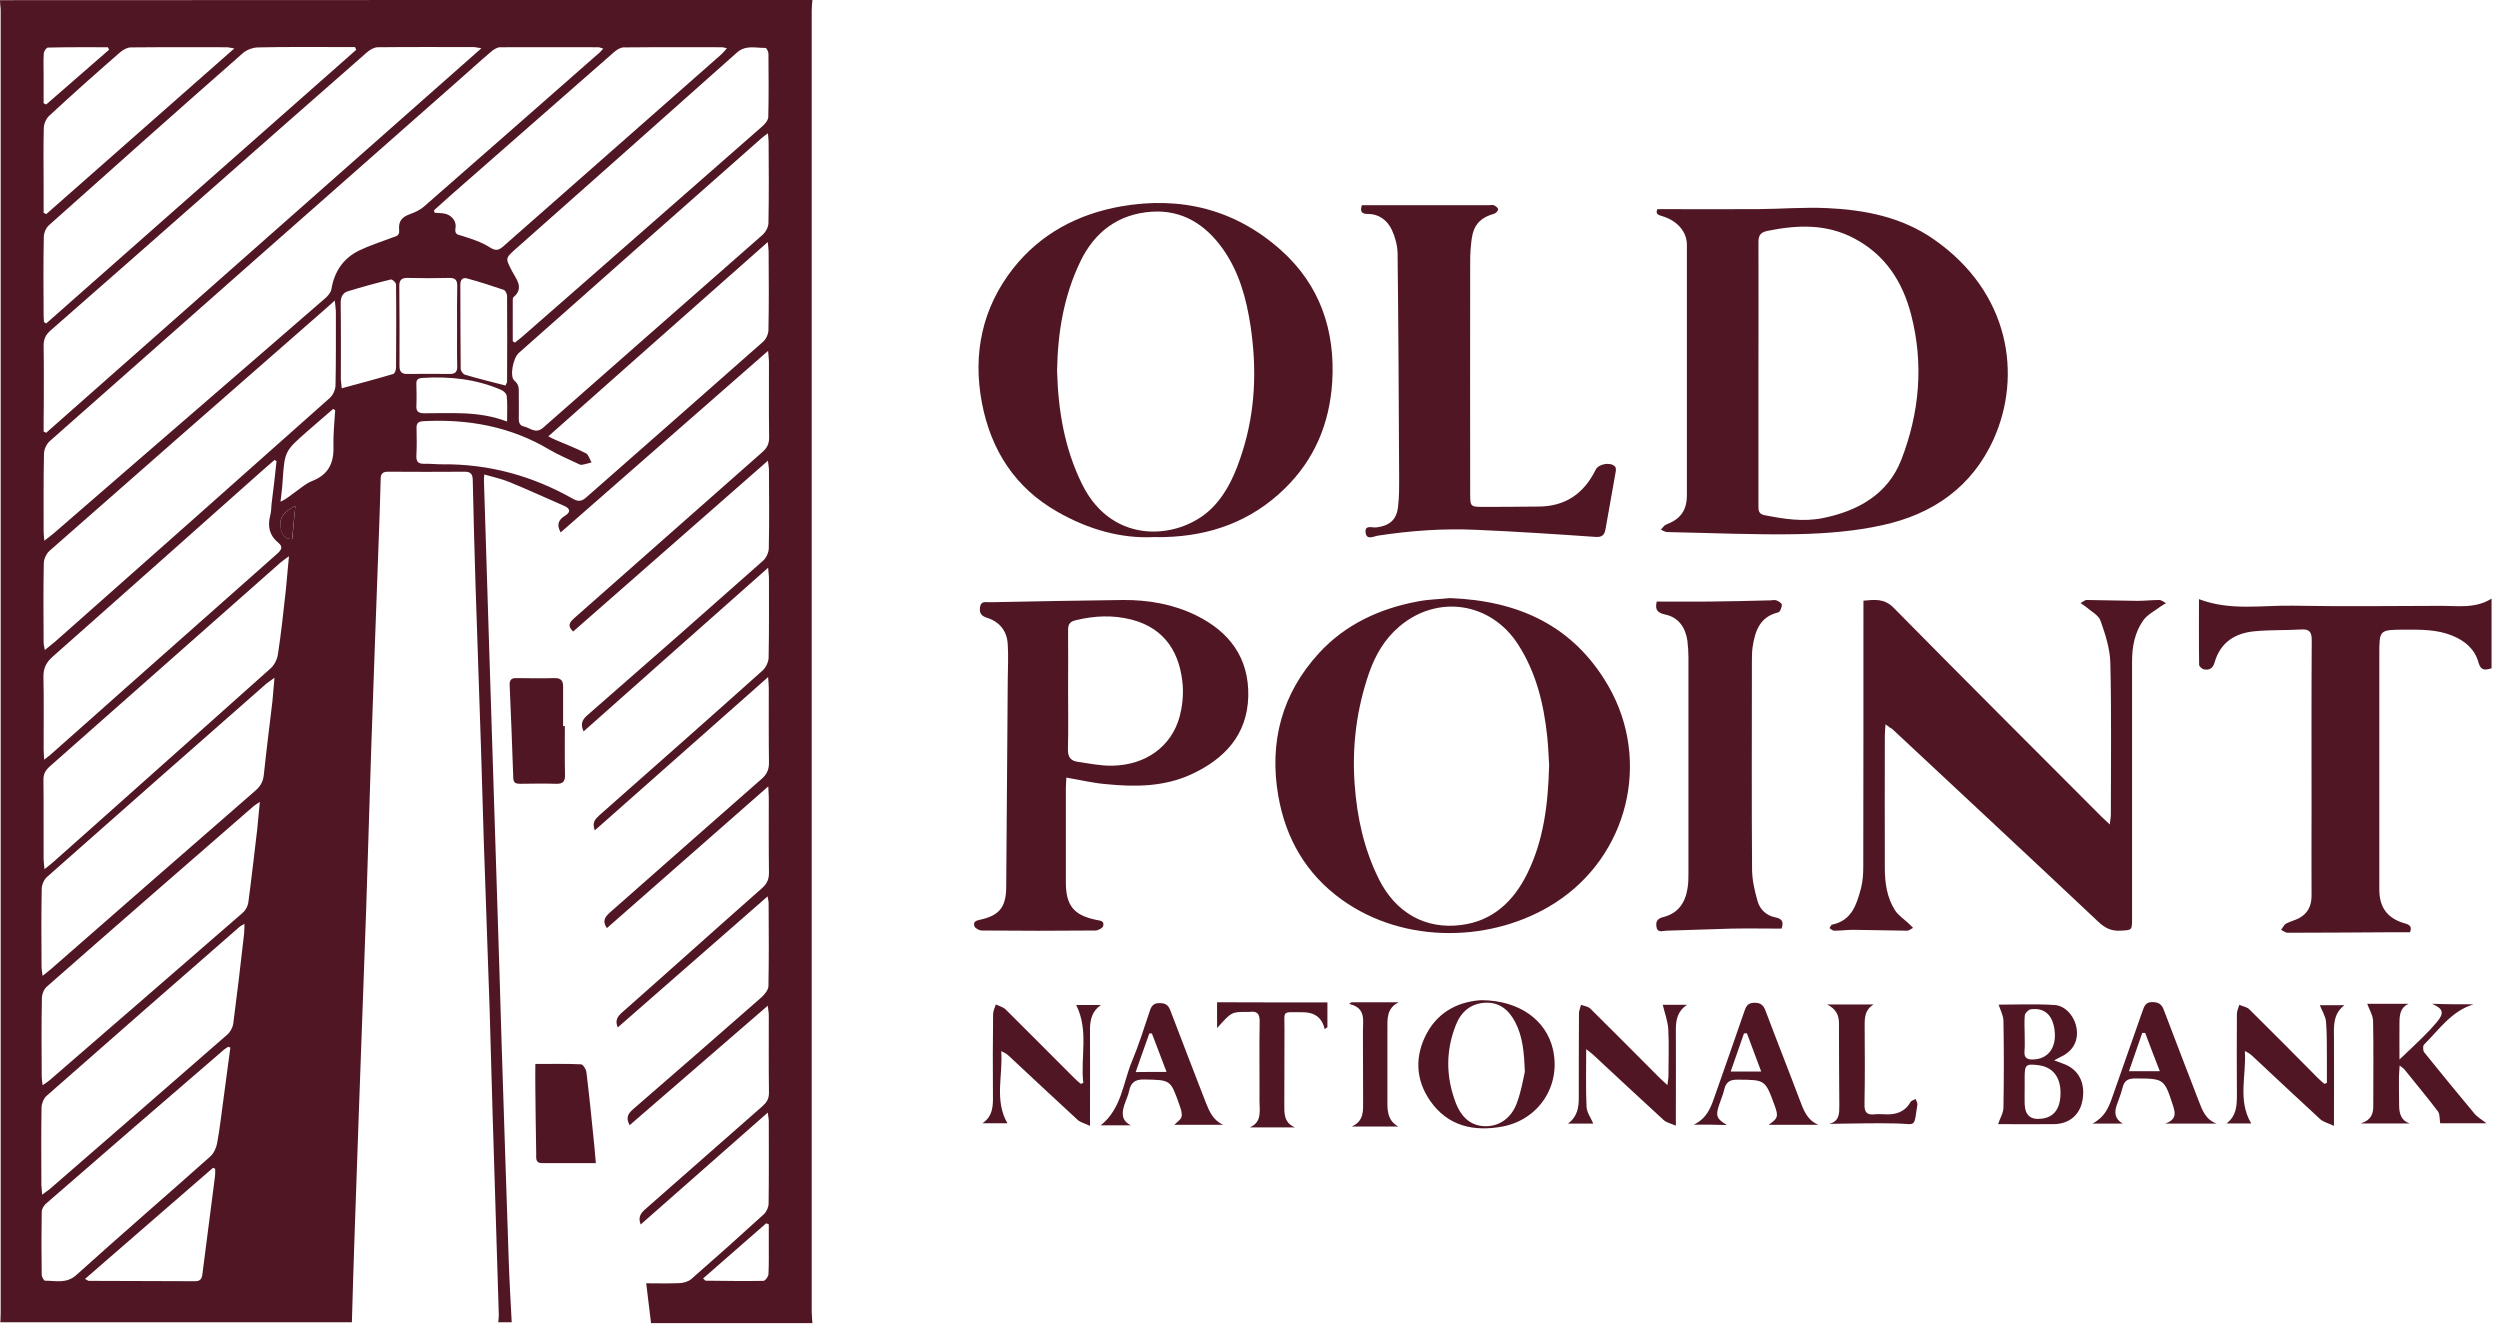<?xml version="1.0" encoding="utf-8"?>
<!-- Generator: Adobe Illustrator 28.1.0, SVG Export Plug-In . SVG Version: 6.00 Build 0)  -->
<svg version="1.1" id="Layer_1" xmlns="http://www.w3.org/2000/svg" xmlns:xlink="http://www.w3.org/1999/xlink" x="0px" y="0px"
	 viewBox="0 0 145 77" style="enable-background:new 0 0 145 77;" xml:space="preserve">
<style type="text/css">
	.st0{fill:#511624;}
</style>
<path class="st0" d="M47.12,0c-0.02,0.21-0.04,0.42-0.04,0.63c0,25.16,0,50.32,0,75.48c0,0.21,0.03,0.42,0.04,0.63
	c-3.12,0-6.24,0-9.36,0c-0.09-0.75-0.18-1.5-0.28-2.31c0.69,0,1.32,0.02,1.95-0.01c0.22-0.01,0.49-0.09,0.66-0.23
	c1.42-1.24,2.83-2.5,4.22-3.77c0.15-0.14,0.27-0.41,0.27-0.63c0.02-1.58,0.01-3.16,0.01-4.75c0-0.14-0.03-0.27-0.06-0.51
	c-2.5,2.2-4.93,4.34-7.37,6.49c-0.17-0.43,0.01-0.66,0.27-0.89c2.26-1.99,4.52-3.98,6.78-5.96c0.25-0.22,0.39-0.43,0.39-0.78
	c-0.02-1.5-0.01-3-0.01-4.5c0-0.15-0.03-0.3-0.06-0.56c-2.73,2.36-5.36,4.64-8.01,6.93c-0.27-0.48-0.04-0.72,0.25-0.97
	c2.47-2.14,4.94-4.29,7.4-6.45c0.19-0.17,0.4-0.44,0.4-0.66c0.03-1.61,0.02-3.23,0.01-4.84c0-0.07-0.03-0.15-0.06-0.35
	c-2.94,2.57-5.8,5.07-8.69,7.6c-0.16-0.38-0.04-0.61,0.23-0.85c2.72-2.4,5.42-4.83,8.14-7.23c0.28-0.25,0.4-0.5,0.4-0.88
	c-0.02-1.45-0.01-2.9-0.01-4.36c0-0.17-0.02-0.34-0.03-0.66c-3.18,2.8-6.27,5.5-9.36,8.22c-0.29-0.42-0.1-0.66,0.18-0.91
	c2.93-2.58,5.86-5.17,8.79-7.74c0.31-0.27,0.44-0.55,0.43-0.97c-0.02-1.44-0.01-2.87-0.01-4.31c0-0.17-0.02-0.34-0.04-0.63
	c-3.41,3.01-6.72,5.94-10.05,8.89c-0.18-0.46,0.03-0.66,0.27-0.88c3.16-2.79,6.32-5.58,9.46-8.39c0.19-0.17,0.34-0.49,0.35-0.74
	c0.03-1.55,0.02-3.1,0.02-4.65c0-0.15-0.03-0.3-0.05-0.57c-3.63,3.21-7.16,6.35-10.7,9.49c-0.2-0.43-0.08-0.68,0.22-0.94
	c3.41-2.97,6.81-5.96,10.19-8.96c0.18-0.16,0.32-0.46,0.33-0.7c0.03-1.52,0.02-3.03,0.01-4.55c0-0.15-0.03-0.29-0.06-0.55
	c-3.83,3.36-7.57,6.64-11.3,9.91c-0.37-0.36-0.18-0.55,0.08-0.79c3.64-3.21,7.27-6.42,10.91-9.63c0.27-0.24,0.38-0.48,0.38-0.84
	c-0.02-1.47-0.01-2.94-0.01-4.4c0-0.17-0.03-0.33-0.05-0.62c-4.07,3.57-8.04,7.04-12.03,10.53c-0.24-0.42-0.15-0.72,0.24-0.96
	c0.33-0.2,0.35-0.41-0.04-0.58c-1.06-0.46-2.1-0.94-3.17-1.38c-0.46-0.19-0.95-0.29-1.46-0.44c-0.01,0.18-0.03,0.27-0.02,0.36
	c0.1,3.31,0.21,6.61,0.31,9.92c0.15,4.82,0.31,9.64,0.46,14.47c0.09,2.7,0.17,5.41,0.25,8.11c0.14,4.27,0.27,8.54,0.42,12.8
	c0.04,1.17,0.11,2.34,0.17,3.51c-0.26,0-0.52,0-0.78,0c0.01-0.16,0.04-0.32,0.03-0.48c-0.12-3.89-0.24-7.79-0.36-11.68
	c-0.06-1.99-0.11-3.98-0.17-5.96c-0.11-3.28-0.23-6.55-0.34-9.82c-0.06-1.78-0.1-3.55-0.16-5.33c-0.1-3.18-0.22-6.35-0.32-9.53
	c-0.06-2.02-0.12-4.04-0.16-6.06c-0.01-0.32-0.11-0.47-0.46-0.47c-1.48,0.01-2.96,0.01-4.44,0c-0.31,0-0.44,0.1-0.44,0.42
	c-0.02,0.96-0.06,1.92-0.09,2.88c-0.15,4.17-0.31,8.34-0.45,12.51c-0.11,3.18-0.19,6.35-0.3,9.53c-0.14,3.97-0.29,7.95-0.43,11.92
	c-0.08,2.3-0.16,4.59-0.24,6.89c-0.06,1.73-0.11,3.45-0.16,5.18c-6.8,0-13.59,0-20.39,0c0.01-0.19,0.02-0.39,0.02-0.58
	c0-25.19,0-50.38,0-75.57C0.02,0.4,0.01,0.2,0,0.01C15.71,0,31.41,0,47.12,0z M34.99,2.82c-0.16-0.04-0.21-0.08-0.27-0.08
	c-1.9,0-3.8-0.01-5.71,0c-0.18,0-0.39,0.14-0.54,0.27c-0.66,0.56-1.29,1.14-1.94,1.71c-7.89,6.95-15.77,13.9-23.65,20.87
	c-0.19,0.17-0.33,0.49-0.33,0.74c-0.03,1.5-0.02,3-0.02,4.5c0,0.14,0.02,0.28,0.04,0.53c0.23-0.18,0.4-0.3,0.55-0.43
	c1.67-1.45,3.35-2.9,5.02-4.35c3.57-3.09,7.14-6.17,10.71-9.27c0.16-0.14,0.34-0.34,0.37-0.53c0.17-1.03,0.69-1.8,1.61-2.25
	c0.62-0.3,1.3-0.51,1.95-0.76c0.19-0.07,0.4-0.09,0.37-0.41c-0.05-0.55,0.16-0.78,0.68-0.96c0.27-0.1,0.54-0.23,0.75-0.41
	c3.37-2.94,6.73-5.9,10.09-8.85C34.77,3.07,34.85,2.97,34.99,2.82z M2.53,25.03c0.05,0.03,0.1,0.05,0.15,0.07
	c8.38-7.4,16.76-14.81,25.24-22.3c-0.26-0.04-0.35-0.07-0.44-0.07c-1.85,0-3.7-0.01-5.56,0.01c-0.21,0-0.46,0.14-0.63,0.29
	c-3.13,2.74-6.26,5.5-9.38,8.25c-2.99,2.63-5.98,5.27-8.98,7.89c-0.3,0.26-0.41,0.53-0.4,0.93c0.02,1.12,0.01,2.25,0.01,3.38
	C2.53,24,2.53,24.52,2.53,25.03z M19.42,17.43c-0.52,0.46-0.94,0.84-1.36,1.2C12.99,23.07,7.92,27.5,2.87,31.95
	c-0.18,0.16-0.32,0.46-0.33,0.7c-0.03,1.53-0.02,3.07-0.01,4.6c0,0.12,0.03,0.24,0.07,0.45c0.24-0.19,0.41-0.33,0.58-0.47
	c5.32-4.71,10.64-9.42,15.95-14.15c0.19-0.17,0.33-0.49,0.33-0.75c0.03-1.43,0.02-2.87,0.02-4.3
	C19.47,17.88,19.45,17.73,19.42,17.43z M2.55,18.68c0.04,0.03,0.09,0.05,0.13,0.08C8.67,13.47,14.66,8.18,20.66,2.89
	c-0.02-0.05-0.05-0.11-0.07-0.16c-0.15,0-0.31,0-0.46,0c-1.72,0-3.44-0.02-5.17,0.02c-0.29,0.01-0.64,0.13-0.86,0.32
	C10.32,6.39,6.57,9.73,2.82,13.08c-0.16,0.15-0.28,0.44-0.28,0.67c-0.03,1.5-0.02,3-0.01,4.5C2.53,18.39,2.54,18.54,2.55,18.68z
	 M31.8,25.31c0.24,0.12,0.38,0.19,0.53,0.25c0.55,0.24,1.12,0.45,1.65,0.73c0.16,0.08,0.22,0.35,0.33,0.53
	c-0.19,0.05-0.38,0.11-0.57,0.14c-0.09,0.01-0.19-0.05-0.27-0.09c-0.54-0.26-1.1-0.49-1.62-0.8c-2.26-1.34-4.72-1.78-7.31-1.64
	c-0.31,0.02-0.39,0.14-0.38,0.42c0.01,0.52,0.02,1.05-0.01,1.57c-0.02,0.37,0.12,0.49,0.47,0.48c0.34-0.01,0.68,0.03,1.02,0.03
	c2.71-0.03,5.24,0.67,7.59,2c0.31,0.18,0.51,0.15,0.77-0.08c3.42-3.01,6.85-6.01,10.26-9.03c0.18-0.16,0.31-0.46,0.31-0.7
	c0.03-1.52,0.02-3.03,0.01-4.55c0-0.13-0.03-0.27-0.05-0.53C40.24,17.83,36.05,21.54,31.8,25.31z M44.54,7.73
	c-0.17,0.13-0.25,0.18-0.32,0.24c-2.38,2.1-4.75,4.2-7.13,6.3c-2.34,2.07-4.67,4.14-7.01,6.21c-0.32,0.29-0.53,1.36-0.25,1.59
	c0.29,0.24,0.26,0.49,0.26,0.78c0,0.44,0.01,0.88,0,1.32c-0.01,0.26,0,0.51,0.31,0.57c0.36,0.08,0.67,0.45,1.11,0.06
	c4.23-3.73,8.48-7.45,12.72-11.18c0.18-0.16,0.34-0.45,0.34-0.69c0.03-1.57,0.02-3.13,0.01-4.69C44.58,8.12,44.56,7.98,44.54,7.73z
	 M29.74,19.8c0.04,0.02,0.09,0.05,0.13,0.07c0.12-0.1,0.24-0.19,0.36-0.29c1.23-1.07,2.45-2.14,3.67-3.21
	c3.44-3.01,6.88-6.03,10.31-9.04c0.16-0.14,0.34-0.35,0.35-0.54c0.03-1.22,0.02-2.45,0.01-3.67c0-0.12-0.11-0.34-0.17-0.34
	c-0.56,0.01-1.14-0.19-1.66,0.27c-4.26,3.8-8.54,7.59-12.82,11.38c-0.64,0.57-0.6,0.55-0.22,1.3c0.24,0.46,0.72,0.97,0.08,1.51
	c-0.04,0.03-0.04,0.12-0.04,0.19C29.74,18.2,29.74,19,29.74,19.8z M16.76,32.26c-0.23,0.17-0.36,0.26-0.48,0.36
	c-4.46,3.94-8.93,7.89-13.39,11.83c-0.25,0.22-0.38,0.45-0.37,0.79c0.02,1.53,0,3.07,0.01,4.6c0,0.15,0.03,0.3,0.05,0.57
	c0.24-0.19,0.39-0.3,0.53-0.43c0.84-0.74,1.68-1.49,2.52-2.24c3.35-2.99,6.71-5.97,10.06-8.97c0.22-0.19,0.39-0.53,0.43-0.82
	c0.19-1.24,0.32-2.49,0.46-3.74C16.64,33.61,16.69,33,16.76,32.26z M16.04,26.74c-0.04-0.02-0.08-0.04-0.12-0.06
	c-0.23,0.2-0.46,0.4-0.69,0.6C11.17,30.89,7.11,34.5,3.04,38.1c-0.37,0.33-0.53,0.67-0.52,1.17c0.03,1.38,0.01,2.77,0.01,4.16
	c0,0.17,0.02,0.34,0.03,0.63c0.21-0.17,0.34-0.25,0.45-0.36c1.43-1.26,2.85-2.53,4.27-3.79c2.92-2.59,5.85-5.18,8.77-7.77
	c0.24-0.21,0.41-0.41,0.09-0.66c-0.51-0.42-0.63-0.94-0.47-1.57c0.06-0.22,0.06-0.45,0.08-0.68C15.86,28.41,15.95,27.57,16.04,26.74
	z M15.92,39.31c-0.23,0.17-0.36,0.25-0.48,0.35c-4.24,3.73-8.48,7.45-12.71,11.2c-0.18,0.16-0.31,0.46-0.31,0.7
	c-0.03,1.5-0.02,3-0.01,4.5c0,0.15,0.03,0.3,0.06,0.54c0.21-0.17,0.34-0.27,0.46-0.37c3.96-3.46,7.91-6.92,11.88-10.37
	c0.29-0.25,0.45-0.52,0.49-0.91c0.15-1.43,0.33-2.85,0.5-4.27C15.84,40.27,15.87,39.86,15.92,39.31z M15.07,46.51
	c-0.23,0.16-0.33,0.21-0.41,0.29c-3.99,3.47-7.98,6.94-11.95,10.43c-0.17,0.15-0.28,0.44-0.28,0.67c-0.03,1.52-0.02,3.03-0.01,4.55
	c0,0.14,0.03,0.27,0.05,0.49c0.19-0.13,0.31-0.2,0.41-0.29c3.74-3.24,7.48-6.47,11.21-9.72c0.15-0.13,0.28-0.37,0.31-0.57
	c0.19-1.42,0.35-2.85,0.52-4.27C14.97,47.6,15.01,47.12,15.07,46.51z M25.17,12.2c0.01,0.05,0.03,0.1,0.04,0.14
	c0.15,0.01,0.31,0.02,0.46,0.03c0.45,0.04,0.82,0.4,0.75,0.85c-0.07,0.41,0.15,0.38,0.41,0.47c0.53,0.17,1.08,0.34,1.55,0.64
	c0.35,0.22,0.51,0.22,0.81-0.04c4.21-3.71,8.42-7.41,12.63-11.12c0.11-0.1,0.2-0.21,0.34-0.37c-0.16-0.04-0.22-0.06-0.28-0.06
	c-1.9,0-3.8-0.01-5.7,0.01c-0.19,0-0.4,0.13-0.55,0.26c-3.13,2.74-6.26,5.49-9.39,8.23C25.88,11.55,25.53,11.88,25.17,12.2z
	 M2.44,69.29c0.2-0.15,0.32-0.22,0.43-0.31c3.44-2.99,6.88-5.97,10.31-8.97c0.18-0.15,0.32-0.42,0.35-0.65
	c0.22-1.68,0.42-3.36,0.61-5.05c0.03-0.21,0.03-0.43,0.04-0.73c-0.16,0.1-0.24,0.13-0.29,0.18c-3.74,3.27-7.48,6.53-11.2,9.81
	c-0.16,0.15-0.28,0.44-0.28,0.67c-0.03,1.5-0.01,3-0.01,4.5C2.41,68.89,2.43,69.04,2.44,69.29z M13.36,60.76
	c-0.04-0.02-0.08-0.03-0.12-0.05c-0.12,0.08-0.24,0.15-0.34,0.25C9.49,63.9,6.08,66.84,2.68,69.8c-0.13,0.11-0.26,0.32-0.26,0.48
	C2.4,71.5,2.4,72.73,2.42,73.95c0,0.11,0.13,0.33,0.19,0.33c0.63,0,1.25,0.19,1.83-0.34c2.56-2.31,5.17-4.56,7.74-6.85
	c0.21-0.18,0.36-0.5,0.41-0.77c0.16-0.85,0.25-1.71,0.37-2.56C13.1,62.75,13.23,61.75,13.36,60.76z M2.53,12.34
	c0.05,0.03,0.1,0.05,0.15,0.08c3.6-3.17,7.21-6.35,10.91-9.61c-0.26-0.04-0.35-0.07-0.45-0.07c-1.85,0-3.7-0.01-5.55,0.01
	c-0.21,0-0.46,0.14-0.63,0.29C5.58,4.24,4.21,5.46,2.86,6.71c-0.18,0.16-0.31,0.46-0.32,0.7c-0.03,1.11-0.01,2.22-0.01,3.32
	C2.53,11.27,2.53,11.8,2.53,12.34z M12.48,67.79c-0.04-0.02-0.08-0.04-0.12-0.06c-2.46,2.14-4.93,4.27-7.43,6.45
	c0.16,0.08,0.19,0.11,0.21,0.11c2.06,0.01,4.13,0.01,6.19,0.02c0.29,0,0.38-0.15,0.41-0.42c0.24-1.89,0.49-3.78,0.73-5.67
	C12.49,68.07,12.48,67.93,12.48,67.79z M26.51,18.96c0-0.78-0.01-1.56,0.01-2.35c0.01-0.35-0.1-0.5-0.47-0.49
	c-0.8,0.02-1.59,0.02-2.39,0c-0.34-0.01-0.51,0.1-0.5,0.47c0.01,1.55,0.02,3.09,0.01,4.64c0,0.33,0.13,0.47,0.46,0.46
	c0.81-0.01,1.62-0.01,2.43,0c0.33,0.01,0.47-0.11,0.46-0.45C26.5,20.49,26.51,19.73,26.51,18.96z M19.82,22.52
	c1.03-0.28,2.02-0.54,2.99-0.83c0.09-0.03,0.16-0.24,0.16-0.36c0.01-1.61,0.02-3.23,0-4.84c0-0.1-0.22-0.3-0.3-0.28
	c-0.83,0.2-1.66,0.43-2.48,0.68c-0.31,0.09-0.43,0.33-0.43,0.68c0.02,1.48,0.01,2.97,0.01,4.45C19.78,22.16,19.8,22.3,19.82,22.52z
	 M29.32,22.36c0.05-0.12,0.09-0.17,0.09-0.21c0.01-1.66,0.01-3.33,0-4.99c0-0.12-0.1-0.32-0.2-0.35c-0.7-0.24-1.41-0.47-2.12-0.66
	c-0.24-0.07-0.39,0.06-0.39,0.35c0.01,1.63,0,3.26,0.02,4.89c0,0.12,0.14,0.31,0.24,0.34C27.72,21.96,28.51,22.15,29.32,22.36z
	 M29.41,24.45c0-0.59,0.03-1.04-0.02-1.49c-0.01-0.13-0.19-0.29-0.33-0.35c-1.46-0.63-3-0.79-4.57-0.69
	c-0.25,0.02-0.35,0.1-0.34,0.35c0.01,0.42,0.02,0.85,0,1.27c-0.02,0.33,0.13,0.42,0.43,0.43C26.16,23.98,27.76,23.82,29.41,24.45z
	 M19.44,23.79c-0.04-0.02-0.08-0.04-0.12-0.07c-0.5,0.43-0.99,0.85-1.49,1.29c-1.32,1.16-1.32,1.16-1.44,2.92
	c-0.01,0.13-0.01,0.26-0.03,0.39c-0.03,0.26-0.06,0.52-0.09,0.78c0.39-0.18,0.64-0.42,0.93-0.62c0.29-0.21,0.57-0.45,0.9-0.58
	c0.93-0.36,1.27-1.02,1.24-1.99C19.32,25.2,19.4,24.49,19.44,23.79z M40.78,74.15c0.1,0.09,0.12,0.13,0.15,0.13
	c1.12,0.01,2.24,0.03,3.35,0.01c0.1,0,0.28-0.24,0.29-0.38c0.03-0.57,0.02-1.14,0.02-1.71c0-0.4,0-0.79,0-1.19
	c-0.05-0.02-0.1-0.04-0.15-0.06C43.22,72.02,42.01,73.08,40.78,74.15z M2.53,5.99c0.05,0.02,0.1,0.05,0.15,0.07
	c1.22-1.06,2.43-2.12,3.65-3.18C6.3,2.84,6.28,2.79,6.26,2.74c-1.16,0-2.32-0.01-3.48,0.02c-0.09,0-0.23,0.21-0.24,0.33
	C2.51,3.51,2.53,3.93,2.53,4.36C2.53,4.9,2.53,5.45,2.53,5.99z M17.13,29.34c-0.71,0.36-0.96,0.75-0.85,1.27
	c0.07,0.34,0.19,0.66,0.67,0.66C17.01,30.64,17.07,30.03,17.13,29.34z"/>
<path class="st0" d="M96.13,12.13c1.97,0,3.89,0.01,5.8,0c1.35-0.01,2.7-0.12,4.04-0.06c2.2,0.1,4.34,0.52,6.19,1.81
	c4.43,3.08,5.12,7.9,3.48,11.57c-1.26,2.81-3.56,4.38-6.46,5.01c-1.57,0.35-3.22,0.48-4.83,0.52c-2.55,0.05-5.1-0.07-7.65-0.12
	c-0.13,0-0.25-0.09-0.37-0.14c0.1-0.1,0.18-0.24,0.3-0.29c0.85-0.33,1.21-0.82,1.21-1.74c0-4.83,0-9.66,0-14.49
	c0-0.74-0.53-1.37-1.36-1.64C96.27,12.48,95.97,12.47,96.13,12.13z M101.99,21.61c0,2.56,0,5.12,0,7.68c0,0.27-0.02,0.52,0.35,0.59
	c1.12,0.22,2.24,0.4,3.38,0.17c2.04-0.41,3.77-1.38,4.55-3.37c1.06-2.72,1.32-5.57,0.57-8.45c-0.5-1.91-1.5-3.45-3.29-4.4
	c-1.62-0.86-3.31-0.79-5.03-0.44c-0.38,0.08-0.53,0.23-0.53,0.64C102,16.55,101.99,19.08,101.99,21.61z"/>
<path class="st0" d="M84.1,34.69c3.98,0.15,7.16,1.6,9.18,5.09c2.51,4.35,1.15,9.87-3.09,12.59c-3.54,2.27-8.69,2.46-12.38-0.2
	c-2.07-1.49-3.24-3.55-3.67-6.01c-0.54-3.12,0.21-5.94,2.37-8.29c1.54-1.67,3.53-2.58,5.74-2.99C82.87,34.76,83.53,34.75,84.1,34.69
	z M89.85,44.38c-0.03-0.48-0.05-1.07-0.11-1.65c-0.2-1.9-0.64-3.72-1.69-5.35c-1.57-2.45-4.67-2.93-6.89-1.04
	c-0.86,0.73-1.4,1.67-1.76,2.71c-0.72,2.09-0.99,4.24-0.83,6.45c0.14,1.91,0.54,3.74,1.39,5.46c0.97,1.97,2.7,2.96,4.79,2.69
	c1.82-0.23,3.02-1.36,3.81-2.94C89.54,48.75,89.79,46.63,89.85,44.38z"/>
<path class="st0" d="M66.93,31.15c-1.92,0.1-3.82-0.45-5.59-1.46c-2.47-1.4-3.87-3.59-4.39-6.33c-0.54-2.85,0.02-5.51,1.82-7.8
	c1.59-2.01,3.76-3.15,6.25-3.59c3.48-0.61,6.65,0.18,9.3,2.56c2.23,2,3.13,4.63,2.95,7.61c-0.15,2.42-1.03,4.53-2.79,6.23
	c-1.93,1.87-4.28,2.71-6.93,2.78C67.39,31.16,67.23,31.15,66.93,31.15z M61.31,21.5c0.06,2.23,0.41,4.48,1.45,6.58
	c1.81,3.68,5.82,3.18,7.59,1.33c0.87-0.9,1.34-2.04,1.71-3.21c0.76-2.39,0.84-4.84,0.47-7.3c-0.24-1.59-0.66-3.13-1.61-4.47
	c-1.01-1.42-2.36-2.27-4.13-2.15c-1.93,0.13-3.32,1.18-4.14,2.91C61.71,17.15,61.35,19.24,61.31,21.5z"/>
<path class="st0" d="M109.36,42.01c-0.02,0.3-0.04,0.48-0.04,0.65c0,2.56-0.01,5.12,0,7.68c0,0.86,0.12,1.71,0.58,2.44
	c0.19,0.31,0.54,0.53,0.81,0.79c0.09,0.08,0.17,0.17,0.25,0.25c-0.12,0.05-0.23,0.16-0.35,0.16c-1.04-0.01-2.07-0.04-3.11-0.05
	c-0.37,0-0.74,0.05-1.12,0.05c-0.09,0-0.18-0.09-0.27-0.15c0.05-0.07,0.09-0.19,0.15-0.2c1.15-0.24,1.43-1.18,1.68-2.12
	c0.1-0.39,0.13-0.81,0.13-1.21c0.01-4.94,0.01-9.88,0.01-14.83c0-0.19,0-0.39,0-0.63c0.65-0.06,1.21-0.14,1.75,0.41
	c4,4.06,8.03,8.08,12.06,12.12c0.12,0.12,0.26,0.24,0.48,0.45c0.03-0.28,0.06-0.44,0.06-0.61c0-2.92,0.04-5.84-0.03-8.76
	c-0.02-0.82-0.29-1.66-0.57-2.45c-0.12-0.33-0.55-0.54-0.84-0.8c-0.1-0.08-0.21-0.14-0.32-0.22c0.13-0.06,0.25-0.19,0.38-0.18
	c0.97,0.01,1.95,0.04,2.92,0.05c0.42,0,0.84-0.05,1.27-0.05c0.13,0,0.26,0.12,0.39,0.18c-0.11,0.07-0.22,0.13-0.32,0.2
	c-0.34,0.26-0.76,0.46-1,0.8c-0.49,0.69-0.65,1.52-0.65,2.37c0,4.97,0,9.95,0,14.92c0,0.7,0,0.67-0.67,0.71
	c-0.53,0.03-0.9-0.15-1.29-0.52c-3.97-3.74-7.96-7.45-11.94-11.17C109.67,42.24,109.56,42.17,109.36,42.01z"/>
<path class="st0" d="M61.85,45.1c-0.01,0.22-0.03,0.41-0.03,0.6c0,1.83,0,3.65,0,5.48c0,1.33,0.45,1.9,1.75,2.17
	c0.23,0.05,0.51,0.05,0.41,0.37c-0.04,0.12-0.3,0.25-0.45,0.25c-2.19,0.02-4.39,0.02-6.58,0c-0.15,0-0.38-0.12-0.43-0.24
	c-0.1-0.27,0.1-0.34,0.34-0.39c1.11-0.24,1.49-0.74,1.5-1.88c0.03-4.03,0.06-8.06,0.09-12.08c0.01-0.67,0.04-1.34,0-2
	c-0.04-0.78-0.47-1.32-1.21-1.55c-0.34-0.11-0.44-0.28-0.4-0.6c0.04-0.39,0.33-0.3,0.55-0.3c2.58-0.05,5.17-0.1,7.75-0.13
	c1.46-0.01,2.89,0.24,4.21,0.88c1.95,0.95,3.1,2.47,3.05,4.71c-0.06,2.23-1.37,3.62-3.28,4.51c-1.59,0.74-3.28,0.75-4.97,0.58
	C63.4,45.42,62.67,45.24,61.85,45.1z M61.95,40.04c0,1.14,0.02,2.28-0.01,3.42c-0.01,0.43,0.15,0.66,0.54,0.72
	c0.67,0.1,1.35,0.24,2.02,0.23c1.96-0.03,3.45-1.12,3.92-2.85c0.15-0.57,0.22-1.2,0.18-1.79c-0.14-1.81-0.96-3.31-2.96-3.83
	c-1.09-0.28-2.15-0.23-3.23,0.03c-0.36,0.08-0.47,0.24-0.46,0.6C61.96,37.72,61.95,38.88,61.95,40.04z"/>
<path class="st0" d="M144.51,34.72c0,1.39,0,2.71,0,4.04c-0.36,0.11-0.62,0.16-0.76-0.34c-0.21-0.77-0.78-1.25-1.51-1.55
	c-0.9-0.37-1.84-0.35-2.78-0.35c-1.46,0.01-1.46,0-1.46,1.45c0,4.54,0,9.07,0,13.61c0,1.05,0.46,1.68,1.46,1.97
	c0.28,0.08,0.46,0.17,0.32,0.52c-0.31,0-0.63,0-0.95,0c-2.05,0.01-4.09,0.03-6.14,0.03c-0.13,0-0.26-0.11-0.39-0.17
	c0.1-0.12,0.17-0.29,0.29-0.36c0.24-0.13,0.52-0.19,0.76-0.32c0.5-0.27,0.72-0.71,0.72-1.29c-0.01-1.65,0-3.29,0-4.94
	c0-3.29-0.01-6.59,0.01-9.89c0-0.46-0.12-0.65-0.6-0.62c-0.89,0.05-1.79,0.02-2.68,0.1c-1.15,0.1-2.01,0.63-2.35,1.8
	c-0.1,0.36-0.31,0.48-0.64,0.41c-0.1-0.03-0.26-0.17-0.26-0.26c-0.02-1.25-0.01-2.5-0.01-3.81c1.81,0.69,3.63,0.35,5.41,0.38
	c2.86,0.05,5.72,0.02,8.58,0.01C142.53,35.13,143.55,35.32,144.51,34.72z"/>
<path class="st0" d="M78.99,11.9c0.53,0,1.03,0,1.53,0c1.95,0,3.9,0,5.85,0c0.1,0,0.21-0.03,0.29,0.01c0.1,0.05,0.23,0.15,0.23,0.23
	c0,0.08-0.12,0.22-0.21,0.25c-0.84,0.24-1.22,0.66-1.33,1.52c-0.05,0.4-0.08,0.81-0.08,1.22c-0.01,4.49,0,8.97,0,13.46
	c0,0.81,0,0.81,0.83,0.81c1.04,0,2.08-0.01,3.12-0.02c1.56,0,2.65-0.75,3.33-2.14c0.17-0.34,0.87-0.46,1.12-0.18
	c0.07,0.07,0.06,0.24,0.03,0.36c-0.19,1.09-0.39,2.18-0.58,3.27c-0.06,0.35-0.21,0.48-0.59,0.45c-2.3-0.16-4.6-0.31-6.9-0.41
	c-1.92-0.09-3.83,0.05-5.73,0.34c-0.23,0.04-0.61,0.26-0.69-0.14c-0.09-0.52,0.38-0.31,0.62-0.34c0.73-0.09,1.15-0.41,1.25-1.14
	c0.08-0.61,0.07-1.23,0.07-1.85c-0.02-4.3-0.04-8.61-0.09-12.91c-0.01-0.45-0.14-0.94-0.33-1.35c-0.27-0.57-0.75-0.94-1.43-0.93
	C78.95,12.4,78.88,12.24,78.99,11.9z"/>
<path class="st0" d="M103.33,53.86c-0.99,0-1.94-0.02-2.9,0c-1.27,0.03-2.53,0.09-3.8,0.12c-0.21,0.01-0.51,0.15-0.56-0.25
	c-0.04-0.32,0.09-0.46,0.4-0.54c0.87-0.22,1.28-0.84,1.41-1.68c0.05-0.31,0.05-0.62,0.05-0.93c0-4.14,0-8.29,0-12.43
	c0-0.32-0.02-0.65-0.06-0.98c-0.11-0.77-0.51-1.37-1.3-1.53c-0.57-0.12-0.55-0.41-0.48-0.75c1.05,0,2.05,0.01,3.05,0
	c1.18-0.01,2.37-0.04,3.55-0.07c0.11,0,0.24-0.04,0.34,0c0.13,0.05,0.32,0.17,0.32,0.26c-0.01,0.16-0.11,0.42-0.22,0.44
	c-1.07,0.26-1.34,1.09-1.48,2.02c-0.04,0.29-0.04,0.58-0.04,0.88c0,4-0.02,7.99,0.01,11.99c0,0.62,0.15,1.26,0.32,1.86
	c0.14,0.49,0.52,0.84,1.04,0.94C103.45,53.3,103.43,53.56,103.33,53.86z"/>
<path class="st0" d="M85.91,58.01c2.22,0.01,3.77,1.16,4.16,2.85c0.48,2.1-0.81,4.08-2.93,4.48c-1.68,0.31-3.17-0.03-4.19-1.49
	c-0.86-1.24-0.9-2.61-0.19-3.93C83.5,58.56,84.76,58.08,85.91,58.01z M88.44,62.17c-0.04-1.13-0.12-2.04-0.55-2.87
	c-0.37-0.72-0.92-1.19-1.77-1.14c-0.83,0.05-1.38,0.53-1.68,1.29c-0.59,1.49-0.58,2.98-0.02,4.48c0.36,0.95,0.96,1.4,1.79,1.39
	c0.79-0.01,1.49-0.51,1.79-1.41C88.23,63.28,88.34,62.62,88.44,62.17z"/>
<path class="st0" d="M143.47,58.25c-1.29,0.39-2,1.47-2.88,2.34c-0.07,0.07-0.06,0.35,0.01,0.44c0.96,1.19,1.93,2.38,2.91,3.55
	c0.18,0.22,0.45,0.37,0.71,0.57c-0.95,0-1.88,0-2.69,0c-0.04-0.25-0.01-0.53-0.13-0.69c-0.63-0.83-1.3-1.63-1.95-2.44
	c-0.05-0.06-0.12-0.1-0.27-0.22c-0.01,0.27-0.04,0.45-0.04,0.63c0,0.57,0,1.14,0.01,1.71c0.01,0.45,0.11,0.85,0.61,1.02
	c-0.9,0-1.79,0-2.84,0c0.61-0.19,0.73-0.56,0.73-1c0-1.65,0.02-3.3-0.01-4.94c-0.01-0.34-0.23-0.68-0.34-1c0.71,0,1.56,0,2.4,0
	c-0.46,0.2-0.52,0.61-0.53,1.02c-0.01,0.71,0,1.42,0,2.21c0.51-0.48,0.94-0.88,1.36-1.3c0.28-0.27,0.55-0.56,0.8-0.86
	c0.45-0.53,0.39-0.78-0.27-1.07C141.87,58.25,142.67,58.25,143.47,58.25z"/>
<path class="st0" d="M115.89,65.2c0.11-0.34,0.31-0.65,0.31-0.97c0.03-1.68,0.03-3.36,0-5.03c-0.01-0.32-0.19-0.64-0.28-0.93
	c0.99,0,2.12-0.05,3.24,0.02c0.67,0.04,1.2,0.71,1.29,1.41c0.09,0.71-0.24,1.28-0.93,1.6c-0.1,0.05-0.19,0.1-0.38,0.2
	c0.23,0.09,0.39,0.15,0.54,0.2c0.86,0.31,1.28,1.08,1.11,2.08c-0.14,0.88-0.78,1.42-1.69,1.42C118,65.21,116.9,65.2,115.89,65.2z
	 M117.43,63.11C117.43,63.11,117.43,63.11,117.43,63.11c0,0.31-0.01,0.62,0,0.93c0.03,0.66,0.35,0.93,1.01,0.84
	c0.71-0.09,1.07-0.6,1.07-1.5c0-0.93-0.47-1.5-1.29-1.6c-0.71-0.09-0.79-0.02-0.79,0.69C117.43,62.69,117.43,62.9,117.43,63.11z
	 M117.43,59.96c0,0.34,0.02,0.68-0.01,1.02c-0.03,0.38,0.16,0.48,0.49,0.47c0.87-0.02,1.37-0.67,1.26-1.66
	c-0.1-0.91-0.58-1.36-1.39-1.25c-0.13,0.02-0.32,0.21-0.34,0.34C117.4,59.24,117.43,59.6,117.43,59.96z"/>
<path class="st0" d="M92,60.85c0,1.22-0.03,2.29,0.02,3.36c0.02,0.32,0.26,0.64,0.39,0.96c-0.43,0-0.91,0-1.47,0
	c0.56-0.41,0.63-0.95,0.63-1.51c0-1.63,0-3.26,0.01-4.89c0-0.16,0.08-0.32,0.12-0.49c0.18,0.07,0.41,0.09,0.54,0.22
	c1.34,1.32,2.67,2.67,4,4c0.12,0.12,0.25,0.24,0.47,0.44c0.03-0.26,0.06-0.41,0.06-0.56c0-0.9,0.04-1.79-0.01-2.69
	c-0.03-0.47-0.21-0.94-0.32-1.41c0.35,0,0.84,0,1.41,0c-0.56,0.37-0.65,0.88-0.65,1.44c0.01,1.61,0,3.23,0,4.84
	c0,0.19,0,0.38,0,0.73c-0.3-0.13-0.54-0.18-0.7-0.32c-1.37-1.25-2.72-2.52-4.08-3.78C92.33,61.11,92.22,61.02,92,60.85z"/>
<path class="st0" d="M62.83,62.81c-0.17-1.49,0.33-3.04-0.41-4.52c0.41,0,0.9,0,1.43,0c-0.51,0.36-0.63,0.85-0.63,1.42
	c0.01,1.61,0,3.23,0,4.84c0,0.19,0,0.39,0,0.75c-0.31-0.15-0.56-0.2-0.72-0.35c-1.34-1.23-2.67-2.48-4-3.72
	c-0.11-0.1-0.24-0.19-0.43-0.26c0.11,1.4-0.41,2.84,0.36,4.18c-0.41,0-0.9,0-1.45,0c0.63-0.42,0.62-1.05,0.61-1.68
	c-0.01-1.55-0.01-3.1,0.01-4.65c0-0.19,0.1-0.37,0.16-0.56c0.19,0.09,0.43,0.15,0.57,0.29c1.33,1.32,2.65,2.65,3.97,3.97
	c0.12,0.12,0.25,0.23,0.38,0.34C62.73,62.85,62.78,62.83,62.83,62.81z"/>
<path class="st0" d="M134.96,62.81c0-0.45,0-0.9,0-1.35c-0.01-0.73,0.01-1.47-0.05-2.2c-0.03-0.33-0.24-0.64-0.36-0.96
	c0.39,0,0.88,0,1.43,0c-0.65,0.49-0.62,1.17-0.61,1.84c0.01,1.47,0,2.93,0,4.4c0,0.19,0,0.39,0,0.76c-0.34-0.16-0.61-0.22-0.8-0.39
	c-1.32-1.21-2.62-2.44-3.93-3.66c-0.12-0.11-0.24-0.2-0.44-0.29c0.1,1.4-0.43,2.85,0.37,4.2c-0.42,0-0.89,0-1.43,0
	c0.58-0.44,0.6-1.05,0.6-1.66c-0.01-1.56-0.01-3.13,0-4.69c0-0.18,0.09-0.35,0.14-0.53c0.2,0.09,0.44,0.12,0.58,0.26
	c1.34,1.32,2.67,2.67,4,4.01c0.11,0.11,0.23,0.21,0.35,0.31C134.87,62.85,134.92,62.83,134.96,62.81z"/>
<path class="st0" d="M70.95,65.24c-0.95,0-1.91,0-2.84,0c0.14-0.15,0.38-0.29,0.42-0.47c0.05-0.21-0.05-0.48-0.13-0.7
	c-0.51-1.46-0.51-1.43-2.04-1.46c-0.52-0.01-0.77,0.17-0.87,0.66c-0.06,0.3-0.21,0.58-0.3,0.88c-0.13,0.45-0.13,0.85,0.4,1.12
	c-0.28,0-0.56,0-0.83,0c-0.29,0-0.58,0-0.92,0c1.22-0.97,1.29-2.47,1.82-3.73c0.4-0.96,0.71-1.96,1.04-2.94
	c0.1-0.29,0.24-0.42,0.55-0.42c0.32,0,0.5,0.09,0.62,0.4c0.68,1.8,1.38,3.58,2.07,5.38C70.15,64.47,70.36,64.98,70.95,65.24z
	 M67.66,62.17c-0.3-0.79-0.57-1.51-0.85-2.23c-0.05,0-0.1,0-0.15,0c-0.26,0.72-0.51,1.45-0.79,2.24
	C66.52,62.17,67.04,62.17,67.66,62.17z"/>
<path class="st0" d="M98.24,65.23c0.74-0.36,0.97-0.95,1.18-1.55c0.59-1.69,1.19-3.38,1.77-5.07c0.1-0.3,0.23-0.45,0.58-0.45
	c0.35,0,0.51,0.14,0.63,0.46c0.65,1.73,1.34,3.46,1.99,5.19c0.22,0.59,0.43,1.16,1.08,1.43c-0.96,0-1.92,0-2.89,0
	c0.54-0.37,0.58-0.49,0.35-1.12c-0.55-1.51-0.55-1.49-2.16-1.5c-0.43,0-0.66,0.13-0.76,0.56c-0.07,0.31-0.21,0.62-0.31,0.93
	c-0.2,0.61-0.14,0.78,0.46,1.14C99.54,65.23,98.97,65.23,98.24,65.23z M101.32,59.93c-0.06,0-0.11,0.01-0.17,0.01
	c-0.25,0.72-0.5,1.45-0.77,2.21c0.64,0,1.16,0,1.77,0C101.86,61.37,101.59,60.65,101.32,59.93z"/>
<path class="st0" d="M123.12,65.17c-0.54,0-1.08,0-1.76,0c0.69-0.36,0.93-0.9,1.13-1.47c0.59-1.69,1.19-3.38,1.78-5.07
	c0.1-0.28,0.18-0.52,0.58-0.51c0.37,0.01,0.54,0.14,0.66,0.48c0.66,1.75,1.34,3.49,2.01,5.24c0.21,0.55,0.41,1.11,1.05,1.33
	c-0.95,0-1.89,0-2.99,0c0.65-0.23,0.6-0.6,0.46-1.03c-0.52-1.59-0.52-1.58-2.2-1.59c-0.41,0-0.63,0.12-0.73,0.53
	c-0.09,0.35-0.22,0.68-0.34,1.02C122.62,64.54,122.66,64.9,123.12,65.17z M124.42,59.91c-0.06,0-0.12,0-0.17,0
	c-0.25,0.72-0.5,1.45-0.77,2.22c0.65,0,1.17,0,1.79,0C124.96,61.34,124.69,60.63,124.42,59.91z"/>
<path class="st0" d="M76.99,58.14c0,0.49,0,0.96,0,1.44c-0.05,0.03-0.11,0.07-0.16,0.11c-0.02-0.08-0.04-0.16-0.07-0.24
	c-0.21-0.55-0.66-0.74-1.2-0.74c-1.26,0-1.05-0.14-1.06,1c-0.01,1.44,0,2.87-0.01,4.3c0,0.55-0.04,1.1,0.62,1.38
	c-0.87,0-1.75,0-2.62,0c0.72-0.32,0.56-0.96,0.56-1.53c0.01-1.53-0.02-3.07,0.01-4.6c0.01-0.47-0.15-0.63-0.59-0.57
	c-0.05,0.01-0.1,0-0.15,0c-0.89,0-0.89,0-1.73,0.94c0-0.55,0-1.03,0-1.5C72.71,58.14,74.83,58.14,76.99,58.14z"/>
<path class="st0" d="M106.08,65.19c0.62-0.15,0.6-0.62,0.6-1.1c-0.01-1.58-0.02-3.16-0.02-4.74c0-0.46-0.16-0.82-0.68-1.09
	c0.94,0,1.77,0,2.69,0c-0.5,0.3-0.52,0.74-0.52,1.2c0.01,1.53,0.02,3.07-0.01,4.6c-0.01,0.46,0.15,0.62,0.59,0.57
	c0.21-0.02,0.42-0.01,0.63,0c0.61,0.03,1.12-0.14,1.45-0.71c0.05-0.09,0.19-0.12,0.3-0.18c0.03,0.11,0.11,0.23,0.1,0.32
	c-0.22,1.42-0.05,1.12-1.25,1.1c-1.21-0.03-2.43,0.01-3.65,0.02C106.23,65.19,106.16,65.19,106.08,65.19z"/>
<path class="st0" d="M78.39,58.13c0.91,0,1.82,0,2.74,0c-0.72,0.35-0.66,0.98-0.66,1.58c0,1.43,0,2.87,0,4.3
	c0,0.53,0.07,1.01,0.63,1.33c-0.9,0-1.8,0-2.7,0c0.72-0.32,0.66-0.92,0.66-1.52c-0.01-1.33,0-2.67-0.01-4.01
	c0-0.63,0.19-1.36-0.8-1.58C78.29,58.19,78.34,58.16,78.39,58.13z"/>
<path class="st0" d="M17.13,29.34c-0.07,0.69-0.13,1.3-0.19,1.93c-0.48,0-0.6-0.32-0.67-0.66C16.18,30.09,16.42,29.7,17.13,29.34z"
	/>
<path class="st0" d="M34.56,67.46c-1.1,0-2.12,0.01-3.14,0c-0.37,0-0.32-0.3-0.32-0.54c-0.02-1.25-0.04-2.51-0.05-3.77
	c-0.01-0.5,0-1,0-1.44c0.91,0,1.78-0.02,2.65,0.02c0.11,0,0.29,0.28,0.31,0.44c0.17,1.39,0.31,2.79,0.45,4.18
	C34.49,66.69,34.52,67.02,34.56,67.46z"/>
<path class="st0" d="M32.76,42.11c0,0.94-0.01,1.89,0.01,2.83c0.01,0.37-0.11,0.53-0.5,0.52c-0.7-0.02-1.4-0.01-2.1,0
	c-0.24,0-0.39-0.04-0.4-0.34c-0.06-1.79-0.13-3.58-0.21-5.37c-0.02-0.34,0.12-0.43,0.42-0.42c0.73,0.01,1.46,0.02,2.19,0
	c0.38-0.01,0.49,0.17,0.49,0.49c0,0.77,0,1.53,0,2.3C32.69,42.11,32.72,42.11,32.76,42.11z"/>
</svg>
